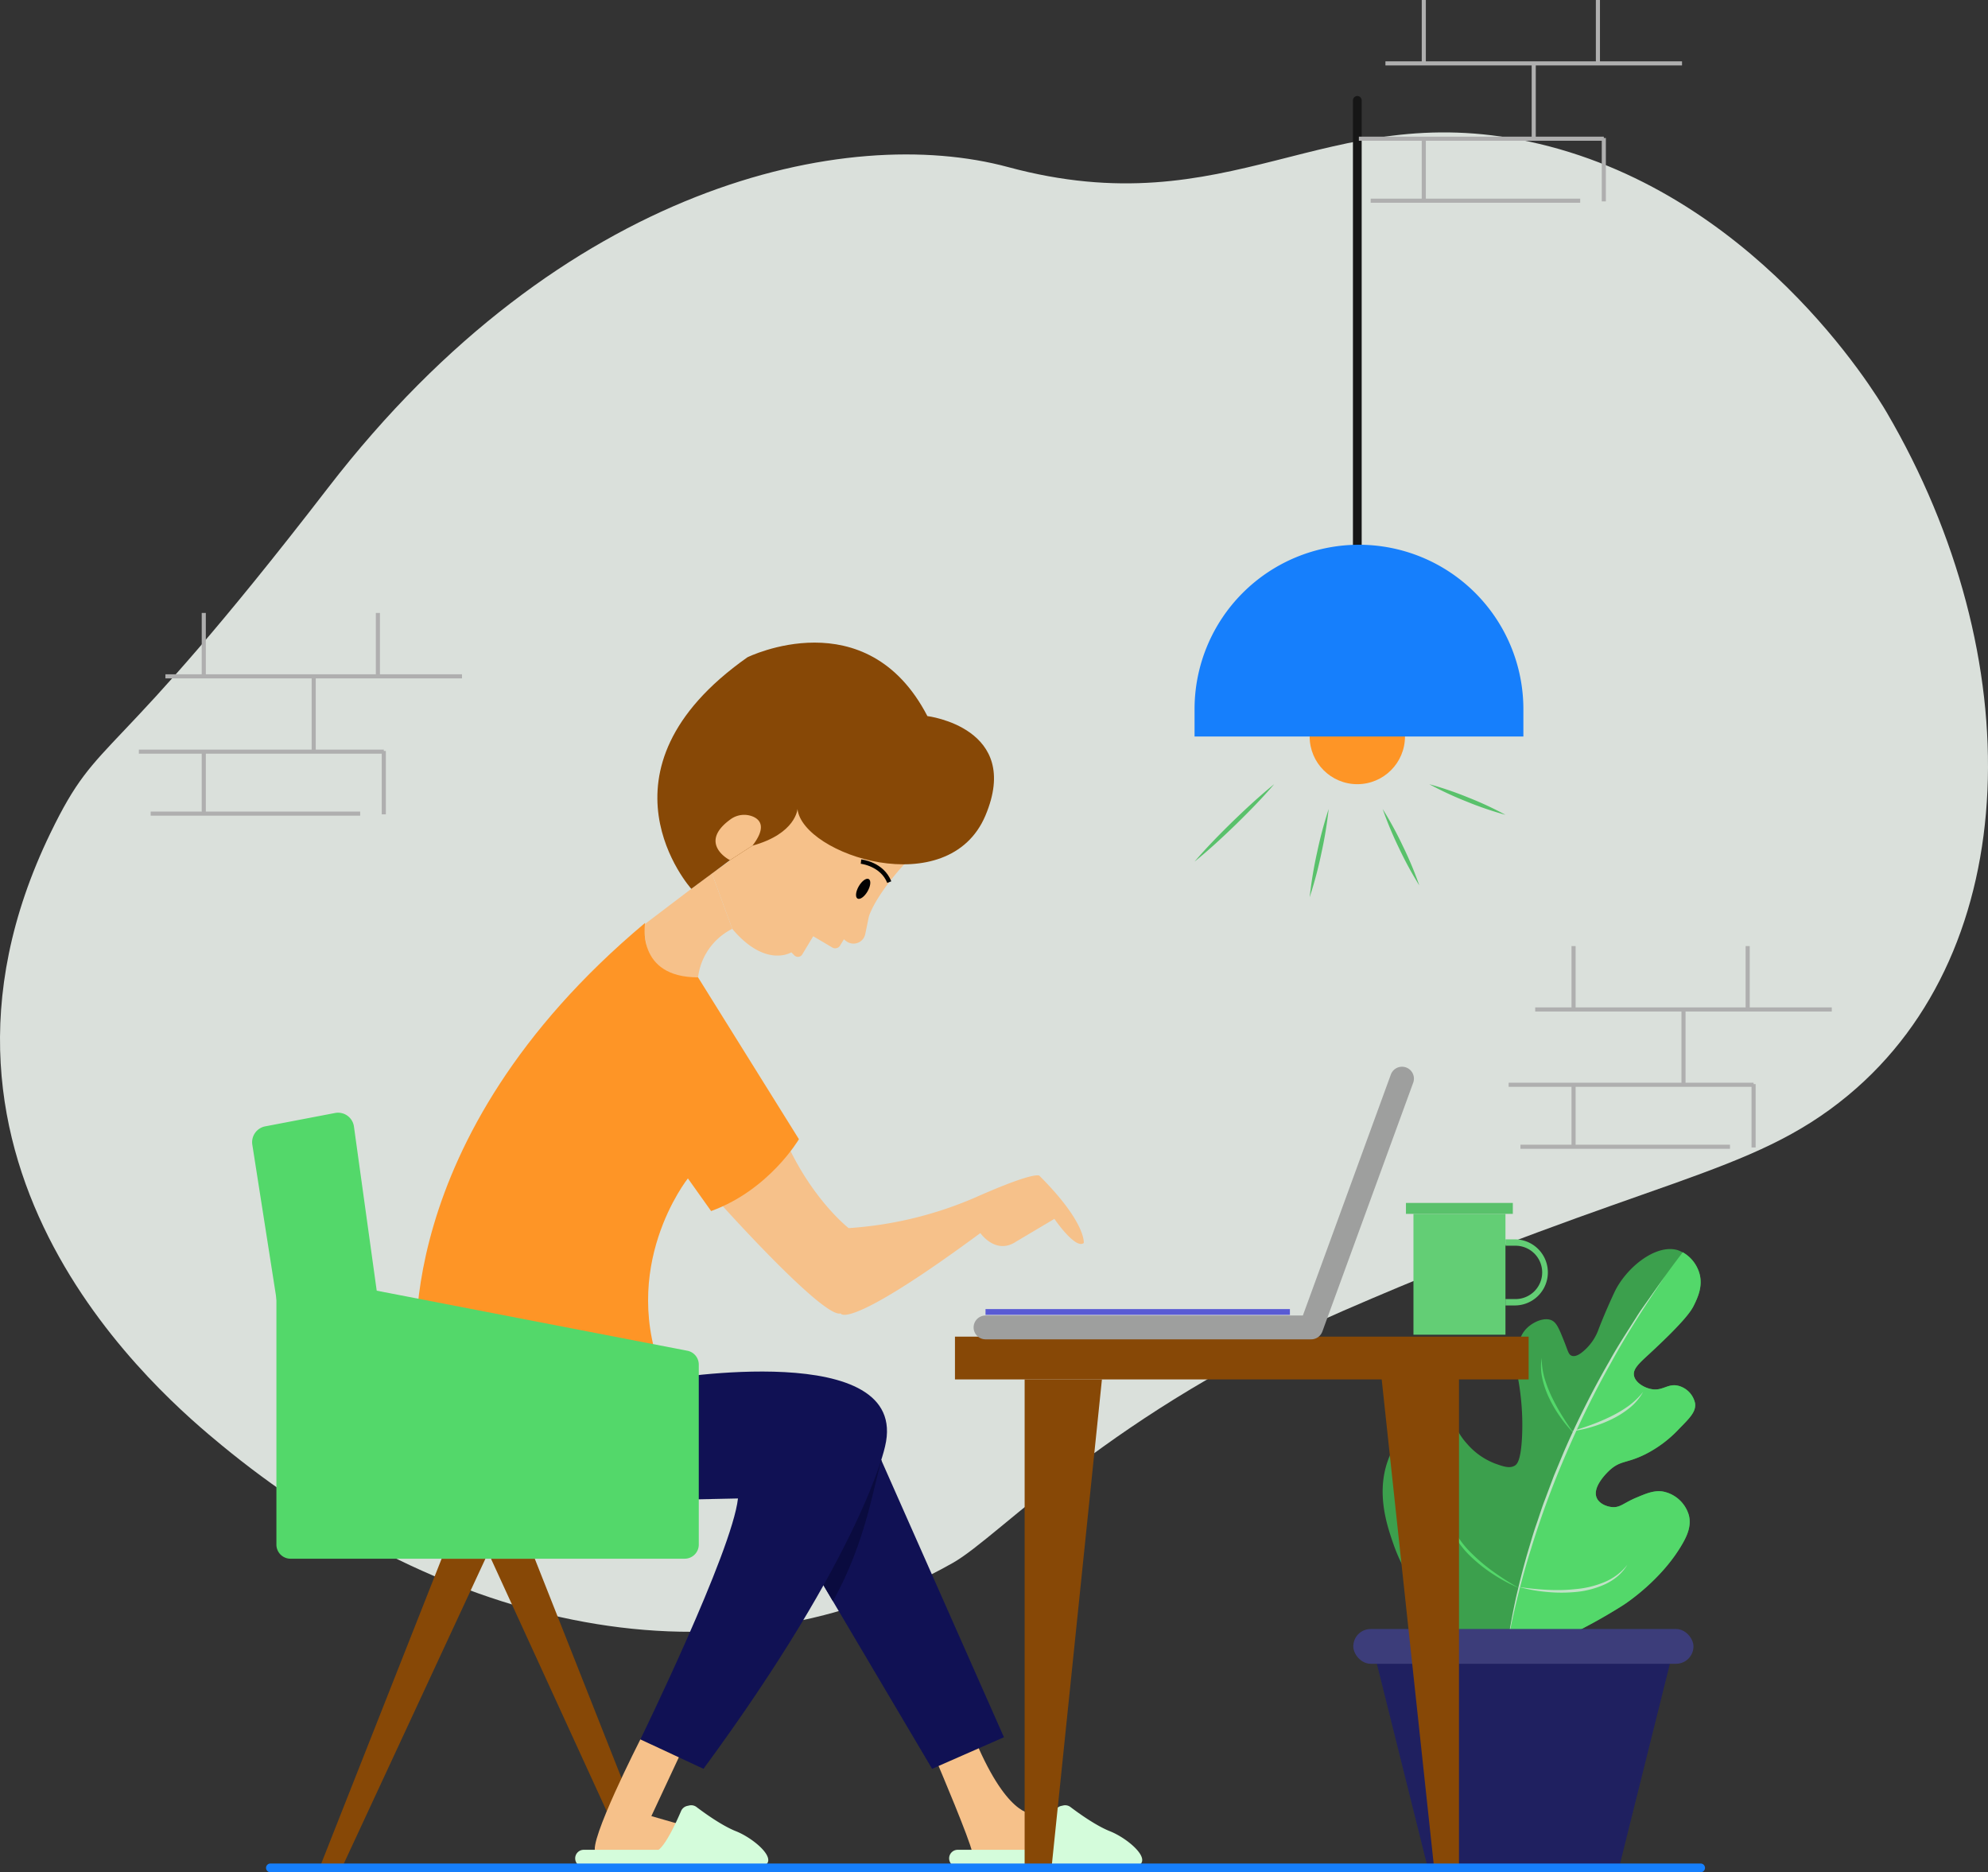 <svg xmlns="http://www.w3.org/2000/svg" viewBox="0 0 485.015 456.751" id="WorkFromHome"><rect x="0" y="0" width="485.015" height="456.751" fill="#333333" stroke="none"/><g data-name="Layer 2" fill="#000000" class="color000000 svgShape"><g data-name="Layer 1" fill="#000000" class="color000000 svgShape"><path fill="#dae0db" d="M245.927 40.755c54.422 14.699 77.176-16.854 127.11-6.217 54.388 11.585 84.39 61.162 87.242 66.032 34.994 59.76 33.727 130.847-9.36 166.616-23.912 19.852-48.092 19.945-123.164 52.578-56.797 24.69-83.583 54.896-95.305 61.528-59.74 33.801-128.127 12.698-178.393-28.733-13.99-11.53-81.332-67.644-41.751-149.326 12.257-25.295 13.42-13.751 67.72-84.216C137.218 44.8 206.63 30.14 245.927 40.755Z" class="colordae0e0 svgShape"></path><path fill="#3ca04d" d="M367.29 405.34a136.258 136.258 0 0 0 28.57-13.654c.618-.392 9.547-6.172 14.664-15.17 1.07-1.881 2.162-4.234 1.517-6.826a8.188 8.188 0 0 0-6.32-5.815c-2.146-.356-4.038.444-6.574 1.517-3.064 1.295-3.857 2.432-5.815 2.275-1.372-.11-3.186-.843-3.793-2.275-1.186-2.798 2.964-6.542 3.287-6.827 2.643-2.334 4.022-1.52 8.596-3.792a29.416 29.416 0 0 0 8.344-6.321c2.57-2.594 4.027-4.108 3.792-6.068a5.602 5.602 0 0 0-4.045-4.298c-2.658-.708-3.86 1.413-6.827.758-1.745-.385-3.769-1.658-4.045-3.287-.277-1.631 1.304-3.007 3.793-5.31 8.932-8.266 10.263-10.627 10.871-11.882.854-1.762 2.245-4.634 1.265-7.838a8.425 8.425 0 0 0-5.31-5.563c-5.362-1.537-12.623 4.375-15.423 10.367-2.339 5.006-3.792 8.849-3.792 8.849a12.552 12.552 0 0 1-3.034 4.804c-.7.673-2.292 2.202-3.54 1.77-.804-.28-.935-1.188-1.77-3.287-1.246-3.135-1.87-4.702-3.034-5.31-1.764-.921-4.505.28-6.068 1.77-2.461 2.346-2.496 5.878-2.528 9.102-.03 2.947.47 2.958 1.011 8.343a61.364 61.364 0 0 1 .253 9.102c-.285 5.926-1.247 6.766-1.77 7.08-1.276.765-2.903.179-4.804-.506a17.06 17.06 0 0 1-6.826-4.804c-2.603-2.887-2.193-3.989-3.793-5.057a6.46 6.46 0 0 0-4.626-.803 12.81 12.81 0 0 0-9.279 6.417 21.493 21.493 0 0 0-1.012 1.972c-3.882 8.634-.867 17.314.759 21.996 6.016 17.325 22.55 26.207 27.306 28.57Z" class="color3ca05d svgShape"></path><path fill="#53d86a" d="M367.29 405.34s4.026-48.76 43.26-99.841l-.002-.002a8.803 8.803 0 0 1 4.025 5.028c.976 3.203-.415 6.075-1.265 7.838-.61 1.257-1.945 3.617-10.871 11.883-2.494 2.304-4.074 3.68-3.793 5.31.274 1.629 2.297 2.9 4.045 3.286 2.964.66 4.165-1.46 6.827-.758a5.614 5.614 0 0 1 4.045 4.298c.232 1.96-1.222 3.477-3.792 6.068a29.5 29.5 0 0 1-8.344 6.32c-4.579 2.276-5.955 1.462-8.596 3.793-.323.288-4.474 4.032-3.287 6.827.604 1.433 2.416 2.17 3.793 2.275 1.952.162 2.746-.976 5.815-2.275 2.535-1.068 4.424-1.868 6.573-1.517a8.195 8.195 0 0 1 6.321 5.815c.64 2.592-.45 4.944-1.517 6.827-5.12 8.996-14.046 14.776-14.664 15.17a136.047 136.047 0 0 1-28.57 13.653" class="color4fba75 svgShape"></path><path fill="#53d86a" d="M370.585 387.412a38.84 38.84 0 0 1-6.301-3.364 37.49 37.49 0 0 1-5.614-4.464 22.139 22.139 0 0 1-4.28-5.78 14.056 14.056 0 0 1-1.17-3.413 12.084 12.084 0 0 1-.128-3.575 13.858 13.858 0 0 0 1.779 6.741 23.224 23.224 0 0 0 4.292 5.528 42.168 42.168 0 0 0 5.424 4.52 64.794 64.794 0 0 0 5.998 3.807ZM383.903 349.593a29.633 29.633 0 0 1-3.262-3.944 30.694 30.694 0 0 1-2.618-4.42 22.553 22.553 0 0 1-1.722-4.858 13.66 13.66 0 0 1-.184-5.12 18.506 18.506 0 0 0 .708 4.988 30.828 30.828 0 0 0 1.83 4.685 49.26 49.26 0 0 0 2.435 4.43q1.327 2.16 2.813 4.24Z" class="color4fba75 svgShape"></path><path fill="#c0e2c6" d="M370.56 387.143a64.789 64.789 0 0 0 7.069.71 42.183 42.183 0 0 0 7.056-.205 23.23 23.23 0 0 0 6.79-1.698 13.857 13.857 0 0 0 5.562-4.204 12.076 12.076 0 0 1-2.308 2.733 14.052 14.052 0 0 1-3.028 1.962 22.133 22.133 0 0 1-6.935 1.903 37.498 37.498 0 0 1-7.173.045 38.835 38.835 0 0 1-7.033-1.246ZM383.438 349.173q2.453-.72 4.83-1.598a49.29 49.29 0 0 0 4.651-1.98 30.83 30.83 0 0 0 4.332-2.555 18.502 18.502 0 0 0 3.638-3.487 13.655 13.655 0 0 1-3.307 3.914 22.55 22.55 0 0 1-4.354 2.757 30.671 30.671 0 0 1-4.789 1.861 29.618 29.618 0 0 1-5.001 1.088Z" class="colorc0e2cc svgShape"></path><path fill="#c0e2c6" d="M367.688 402.058c.496-4.125 1.29-8.21 2.16-12.273.937-4.05 1.96-8.082 3.157-12.064.595-1.992 1.165-3.993 1.861-5.952.686-1.963 1.287-3.957 2.043-5.894l2.195-5.84 2.394-5.76a215.355 215.355 0 0 1 11.19-22.284c2.005-3.644 4.303-7.113 6.52-10.627 1.087-1.772 2.345-3.431 3.534-5.134l3.605-5.08c-4.658 6.876-9.205 13.827-13.188 21.108a228.195 228.195 0 0 0-11.017 22.294 222.304 222.304 0 0 0-8.622 23.325c-1.257 3.953-2.334 7.96-3.34 11.985-.978 4.031-1.883 8.087-2.492 12.196Z" class="colorc0e2cc svgShape"></path><path fill="#1f2060" d="M348.338 455.686h46.646l12.499-50.101h-71.644l12.499 50.101z" class="color601f24 svgShape"></path><rect width="82.996" height="8.487" x="330.163" y="397.407" fill="#3c3d7a" rx="4.244" transform="rotate(-180 371.661 401.65)" class="color7a3c43 svgShape"></rect><path fill="#101154" d="m214.393 354.822 30.542 68.993-17.528 7.702-30.808-52.055 17.794-24.64z" class="color104f54 svgShape"></path><path fill="#0a0b3f" d="m214.393 354.822-17.794 24.64 6.606 11.162c8.172-14.516 10.024-28.907 11.863-34.278Z" class="color0a3e3f svgShape"></path><path fill="#f6c18a" d="M176.355 294.273s24.67 27.469 28.742 26.14c0 0 1.27 4.604 34.084-19.594 0 0 3.718 5.386 8.676 2.11l9.384-5.577s5.135 7.525 7.17 5.887c0 0 .62-4.958-10.756-16.334 0 0-.22-1.637-15.802 5.268a93.082 93.082 0 0 1-30.808 7.436s-7.87-6.108-14.16-18.768Z" class="colorf6b98a svgShape"></path><path fill="#101154" d="M162.16 336.526s60.142-10.21 53.767 16.348c0 0-5.252 25.526-44.294 78.643l-15.404-7.17s22.398-45.858 23.815-58.784l-16.82.354Z" class="color104f54 svgShape"></path><path fill="#53d86a" d="m88.259 322.877-16.96-1.135a3.918 3.918 0 0 1-3.602-3.31l-6.137-39.166a3.936 3.936 0 0 1 3.136-4.48l17.054-3.263a3.912 3.912 0 0 1 4.604 3.32l6.043 43.561a3.929 3.929 0 0 1-4.138 4.473Z" class="color4fba75 svgShape"></path><path fill="#874806" d="M83.459 455.553h-5.445l29.731-75.294h10.683l-34.969 75.294zM154.328 455.63l-34.543-75.371h10.683l29.804 75.371h-5.944zM232.984 326.079h139.964v10.446H232.984zM355.951 455.686h-6.07l-12.787-119.16h18.857v119.16z" class="color874106 svgShape"></path><path fill="#f6c18a" d="M156.23 424.346s-12.923 25.337-10.916 27.58l19.87.355 2.348-6.747-8.617-2.478 6.7-14.34ZM228.983 430.825s7.703 18.15 8.176 20.983h17.059l-1.817-9.343s-5.751 1.629-13.617-15.947Z" class="colorf6b98a svgShape"></path><path fill="#d4fcdb" d="M179.557 446.744c-3.488-1.381-7.865-4.568-9.621-5.902a2.144 2.144 0 0 0-1.771-.383l-.495.111a2.148 2.148 0 0 0-1.506 1.244c-3.394 7.898-5.194 9.272-5.5 9.46h-18.245a2.09 2.09 0 0 0 0 4.18l43.6-.123c4.25-1.416-1.991-6.816-6.462-8.587ZM270.79 446.744c-3.482-1.38-7.852-4.558-9.613-5.896a2.165 2.165 0 0 0-1.788-.386l-.474.106a2.171 2.171 0 0 0-1.522 1.256c-3.39 7.89-5.189 9.262-5.495 9.45h-18.245a2.09 2.09 0 0 0 0 4.18h18.68a2.068 2.068 0 0 0 .68-.123h24.24c4.25-1.416-1.991-6.816-6.462-8.587Z" class="colord4fcdf svgShape"></path><path fill="#f6c18a" d="m173.67 213.028-16.779 12.74 4.473 25.859 8.942-13.191a15.277 15.277 0 0 1 8.194-11.76l.15-.077Z" class="colorf6b98a svgShape"></path><path fill="#f6c18a" d="M173.67 213.028s4.692-3.098 4.426-3.187c-.245-.081-7.7-4.069-.157-9.748a5.83 5.83 0 0 1 5.753-.882c1.899.815 3.253 2.707-.107 7.089l10.977-8.941 26.648 12.836s-6.594 6.844-9.003 12.752a6.145 6.145 0 0 0-.32 1.088l-.785 3.812a2.924 2.924 0 0 1-4.33 1.965 5.31 5.31 0 0 1-.878-.672l-.948 1.547a1.385 1.385 0 0 1-1.886.468l-4.656-2.752-2.672 4.431a1.236 1.236 0 0 1-1.932.236l-.743-.743s-6.24 3.948-14.407-5.728Z" class="colorf6b98a svgShape"></path><path fill="#020202" d="M216.46 215.392c-1.638-4.124-6.412-4.662-6.46-4.668l.11-1.059c.222.023 5.466.617 7.34 5.334Z" class="color020202 svgShape"></path><ellipse cx="210.586" cy="216.835" fill="#020202" rx="2.744" ry="1.239" transform="rotate(-60 210.586 216.835)" class="color020202 svgShape"></ellipse><path fill="#874806" d="M168.656 216.835s-25.794-28.684 13.69-56.482c0 0 29.037-14.341 43.91 14.342 0 0 23.194 2.833 14.164 24.257s-44.618 9.561-45.858-1.594c0 0-.354 6.02-10.977 8.942l-5.489 3.541Z" class="color874106 svgShape"></path><path fill="#f6c18a" d="M183.692 199.211a5.616 5.616 0 0 0-5.484.683c-7.986 5.785-.36 9.865-.112 9.947l5.489-3.541c3.36-4.382 2.006-6.274.107-7.089Z" class="colorf6b98a svgShape"></path><path fill="#fe9526" d="M157.38 225.157s-2.301 13.279 12.926 13.279l24.61 39.484s-7.259 12.394-21.423 17.528l-5.666-7.967s-17.352 21.778-5.666 49.045l-60.377-3.807s-7.79-54.445 55.596-107.562Z" class="colored860a svgShape"></path><path fill="#53d86a" d="M167.04 380.26H70.878a3.443 3.443 0 0 1-3.443-3.444v-62.5a3.443 3.443 0 0 1 4.096-3.38l96.162 18.588a3.443 3.443 0 0 1 2.79 3.38v43.912a3.443 3.443 0 0 1-3.443 3.443Z" class="color4fba75 svgShape"></path><path fill="#874806" d="M256.542 455.686h-6.56v-119.16h18.856l-12.296 119.16z" class="color874106 svgShape"></path><path fill="#167ffc" d="M414.906 456.751H65.972a1.065 1.065 0 1 1 0-2.13h348.934a1.065 1.065 0 0 1 0 2.13Z" class="color139da0 svgShape"></path><path fill="#161616" d="M331.146 134.756a1.066 1.066 0 0 1-1.066-1.065V24.49a1.065 1.065 0 0 1 2.131 0v109.2a1.066 1.066 0 0 1-1.065 1.065Z" class="color161616 svgShape"></path><circle cx="331.145" cy="179.681" r="11.628" fill="#fe9526" class="colored860a svgShape"></circle><path fill="#167ffc" d="M331.55 132.897a40.112 40.112 0 0 1 40.111 40.111v6.673h-80.224v-6.673a40.112 40.112 0 0 1 40.112-40.111Z" class="color139da0 svgShape"></path><path fill="#9e9f9e" d="M319.893 326.74H240.44a2.904 2.904 0 1 1 0-5.809h77.421l21.479-58.825a2.904 2.904 0 0 1 5.455 1.992l-22.175 60.734a2.904 2.904 0 0 1-2.727 1.908Z" class="color9f9e9f svgShape"></path><path fill="#63ce75" d="M344.842 296.132h22.448v29.481h-22.448z" class="color63cece svgShape"></path><path fill="#595bd4" d="M240.439 319.36H314.7v1.404h-74.261z" class="color6d6d6d svgShape"></path><path fill="#63ce75" d="M369.66 318.475h-2.37v-1.555h2.37a6.508 6.508 0 1 0 0-13.015h-2.37v-1.555h2.37a8.063 8.063 0 0 1 0 16.125Z" class="color63cece svgShape"></path><path fill="#59c16b" d="M343.011 293.469h26.074v2.663h-26.074zM310.865 191.31c-2.946 3.447-6.117 6.664-9.343 9.824-3.248 3.137-6.553 6.216-10.085 9.061 2.945-3.45 6.116-6.666 9.343-9.825 3.25-3.135 6.555-6.214 10.085-9.06ZM324.158 197.358a101.165 101.165 0 0 1-1.8 10.882 99.981 99.981 0 0 1-2.84 10.657 99.985 99.985 0 0 1 1.8-10.881 101.158 101.158 0 0 1 2.84-10.657ZM337.328 197.358a89.192 89.192 0 0 1 4.952 9.097 88.23 88.23 0 0 1 3.993 9.557 88.182 88.182 0 0 1-4.953-9.097 89.244 89.244 0 0 1-3.992-9.556ZM348.699 191.31a83.75 83.75 0 0 1 9.494 3.242 82.76 82.76 0 0 1 9.097 4.231 82.74 82.74 0 0 1-9.494-3.243 83.724 83.724 0 0 1-9.097-4.23Z" class="color59c1be svgShape"></path><path fill="none" stroke="#afafaf" stroke-miterlimit="10" d="M338.005 15.465h72.36M374.185 15.465V33.84M331.525 33.84h59.76M347.365 33.84v15.12M334.405 48.96h51.12M347.365 15.465V0M389.845 15.465V0M391.285 49.133V33.667M40.355 164.998h72.36M76.535 164.998v18.374M33.875 183.372h59.76M49.715 183.372v15.12M36.755 198.492h51.12M49.715 164.998v-15.466M92.195 164.998v-15.466M93.635 198.665V183.2M374.545 246.267h72.36M410.725 246.267v18.374M368.065 264.641h59.76M383.905 264.641v15.12M370.945 279.761h51.12M383.905 246.267v-15.466M426.385 246.267v-15.466M427.825 279.934v-15.465" class="colorStrokeafafaf svgStroke"></path></g></g></svg>